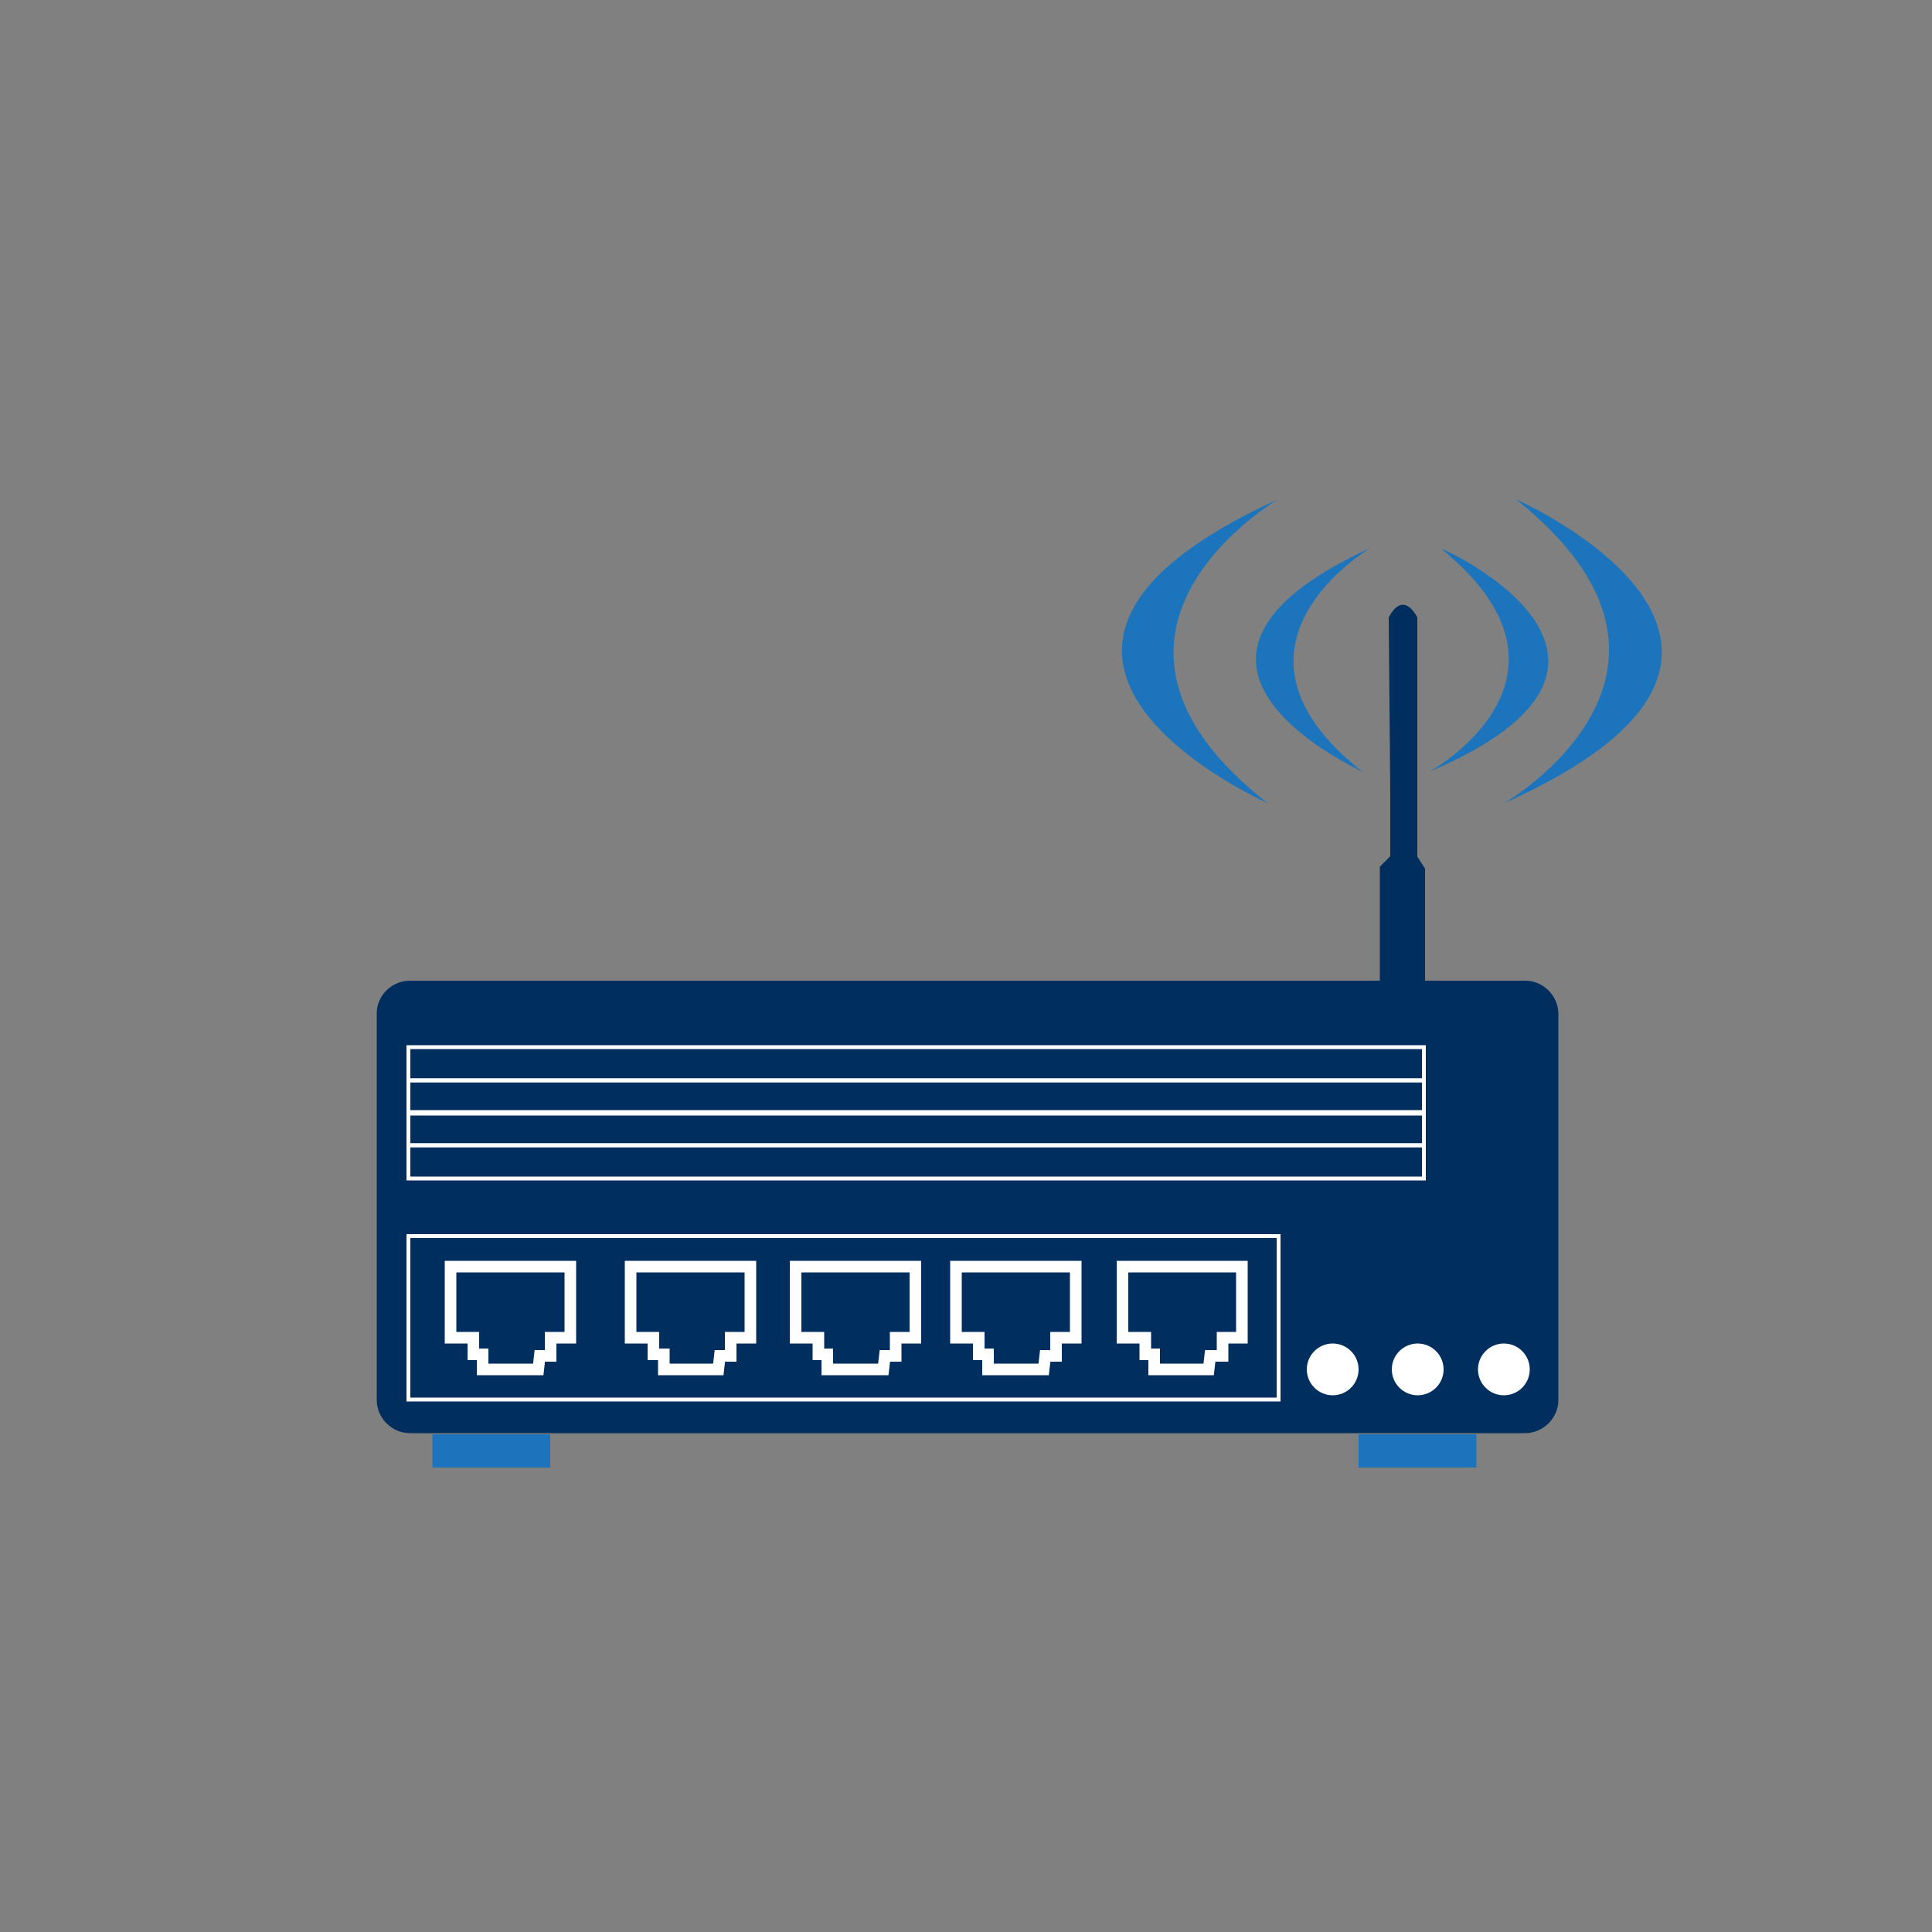 <?xml version="1.0" encoding="utf-8"?>
<!-- Generator: Adobe Illustrator 18.1.0, SVG Export Plug-In . SVG Version: 6.00 Build 0)  -->
<svg version="1.1" id="Layer_1" xmlns="http://www.w3.org/2000/svg" xmlns:xlink="http://www.w3.org/1999/xlink" x="0px" y="0px"
	 viewBox="0 0 500 500" enable-background="new 0 0 500 500" xml:space="preserve">
<rect x="0" y="0" width="500" height="500" fill="#808080" stroke="none"/>
<path fill="#002E5F" d="M106.1,253.8h288.6c4.7,0,8.6,3.9,8.6,8.6v99.9c0,4.7-3.9,8.6-8.6,8.6H106.1c-4.7,0-8.6-3.9-8.6-8.6v-99.9
	C97.4,257.7,101.4,253.8,106.1,253.8z"/>
<polygon fill="none" stroke="#FFFFFF" stroke-width="3" stroke-miterlimit="10" points="290.5,327.8 321.4,327.8 321.4,346.2 
	316.4,346.2 316.4,350.9 313.2,350.9 312.8,354.4 298.7,354.4 298.7,350.5 296.4,350.5 296.4,346.2 290.5,346.2 "/>
<polygon fill="none" stroke="#FFFFFF" stroke-width="3" stroke-miterlimit="10" points="247.4,327.8 278.4,327.8 278.4,346.2 
	273.3,346.2 273.3,350.9 270.5,350.9 270.1,354.4 255.7,354.4 255.7,350.5 253.3,350.5 253.3,346.2 247.4,346.2 "/>
<polygon fill="none" stroke="#FFFFFF" stroke-width="3" stroke-miterlimit="10" points="205.9,327.8 236.9,327.8 236.9,346.2 
	231.8,346.2 231.8,350.9 229,350.9 228.6,354.4 214.1,354.4 214.1,350.5 211.8,350.5 211.8,346.2 205.9,346.2 "/>
<polygon fill="none" stroke="#FFFFFF" stroke-width="3" stroke-miterlimit="10" points="116.6,327.8 147.6,327.8 147.6,346.2 
	142.5,346.2 142.5,350.9 139.7,350.9 139.3,354.4 124.9,354.4 124.9,350.5 122.5,350.5 122.5,346.2 116.6,346.2 "/>
<polygon fill="none" stroke="#FFFFFF" stroke-width="3" stroke-miterlimit="10" points="163.2,327.8 194.2,327.8 194.2,346.2 
	189.1,346.2 189.1,350.9 186.3,350.9 185.9,354.4 171.8,354.4 171.8,350.5 169.1,350.5 169.1,346.2 163.2,346.2 "/>
<rect x="111.9" y="371.2" fill="#1C75BC" width="30.5" height="8.6"/>
<rect x="105.7" y="279.6" fill="none" stroke="#FFFFFF" stroke-miterlimit="10" width="262.8" height="8.6"/>
<rect x="105.7" y="271" fill="none" stroke="#FFFFFF" stroke-miterlimit="10" width="262.8" height="8.6"/>
<rect x="105.7" y="287.8" fill="none" stroke="#FFFFFF" stroke-miterlimit="10" width="262.8" height="8.6"/>
<rect x="105.7" y="296.4" fill="none" stroke="#FFFFFF" stroke-miterlimit="10" width="262.8" height="8.6"/>
<rect x="351.6" y="371.2" fill="#1C75BC" width="30.5" height="8.6"/>
<rect x="105.7" y="319.9" fill="none" stroke="#FFFFFF" stroke-miterlimit="10" width="225.2" height="42.3"/>
<circle fill="#FFFFFF" cx="389.2" cy="354.4" r="6.7"/>
<circle fill="#FFFFFF" cx="366.9" cy="354.4" r="6.7"/>
<circle fill="#FFFFFF" cx="344.9" cy="354.4" r="6.7"/>
<path fill="#002E5F" d="M357.1,253.8h11.7v-29l-2-3.1v-61.9c0,0-3.5-7.4-7.4,0l0.4,45.4v16.4l-2.7,2.7V253.8z"/>
<path fill="#1C75BC" d="M330.8,129.2c0,0-59.1,34.5-2.7,78.7C328.5,207.9,241.2,170,330.8,129.2z"/>
<path fill="#1C75BC" d="M389.2,207.9c0,0,59.1-34.1,3.1-78.7C392.3,129.2,479.3,167.6,389.2,207.9z"/>
<path fill="#1C75BC" d="M354.7,141.8c0,0-43.5,25.5-2,58C353.2,199.7,288.9,171.9,354.7,141.8z"/>
<path fill="#1C75BC" d="M370,199.7c0,0,43.9-24.3,3.1-57.6C373.5,141.8,437,171.1,370,199.7z"/>
</svg>
